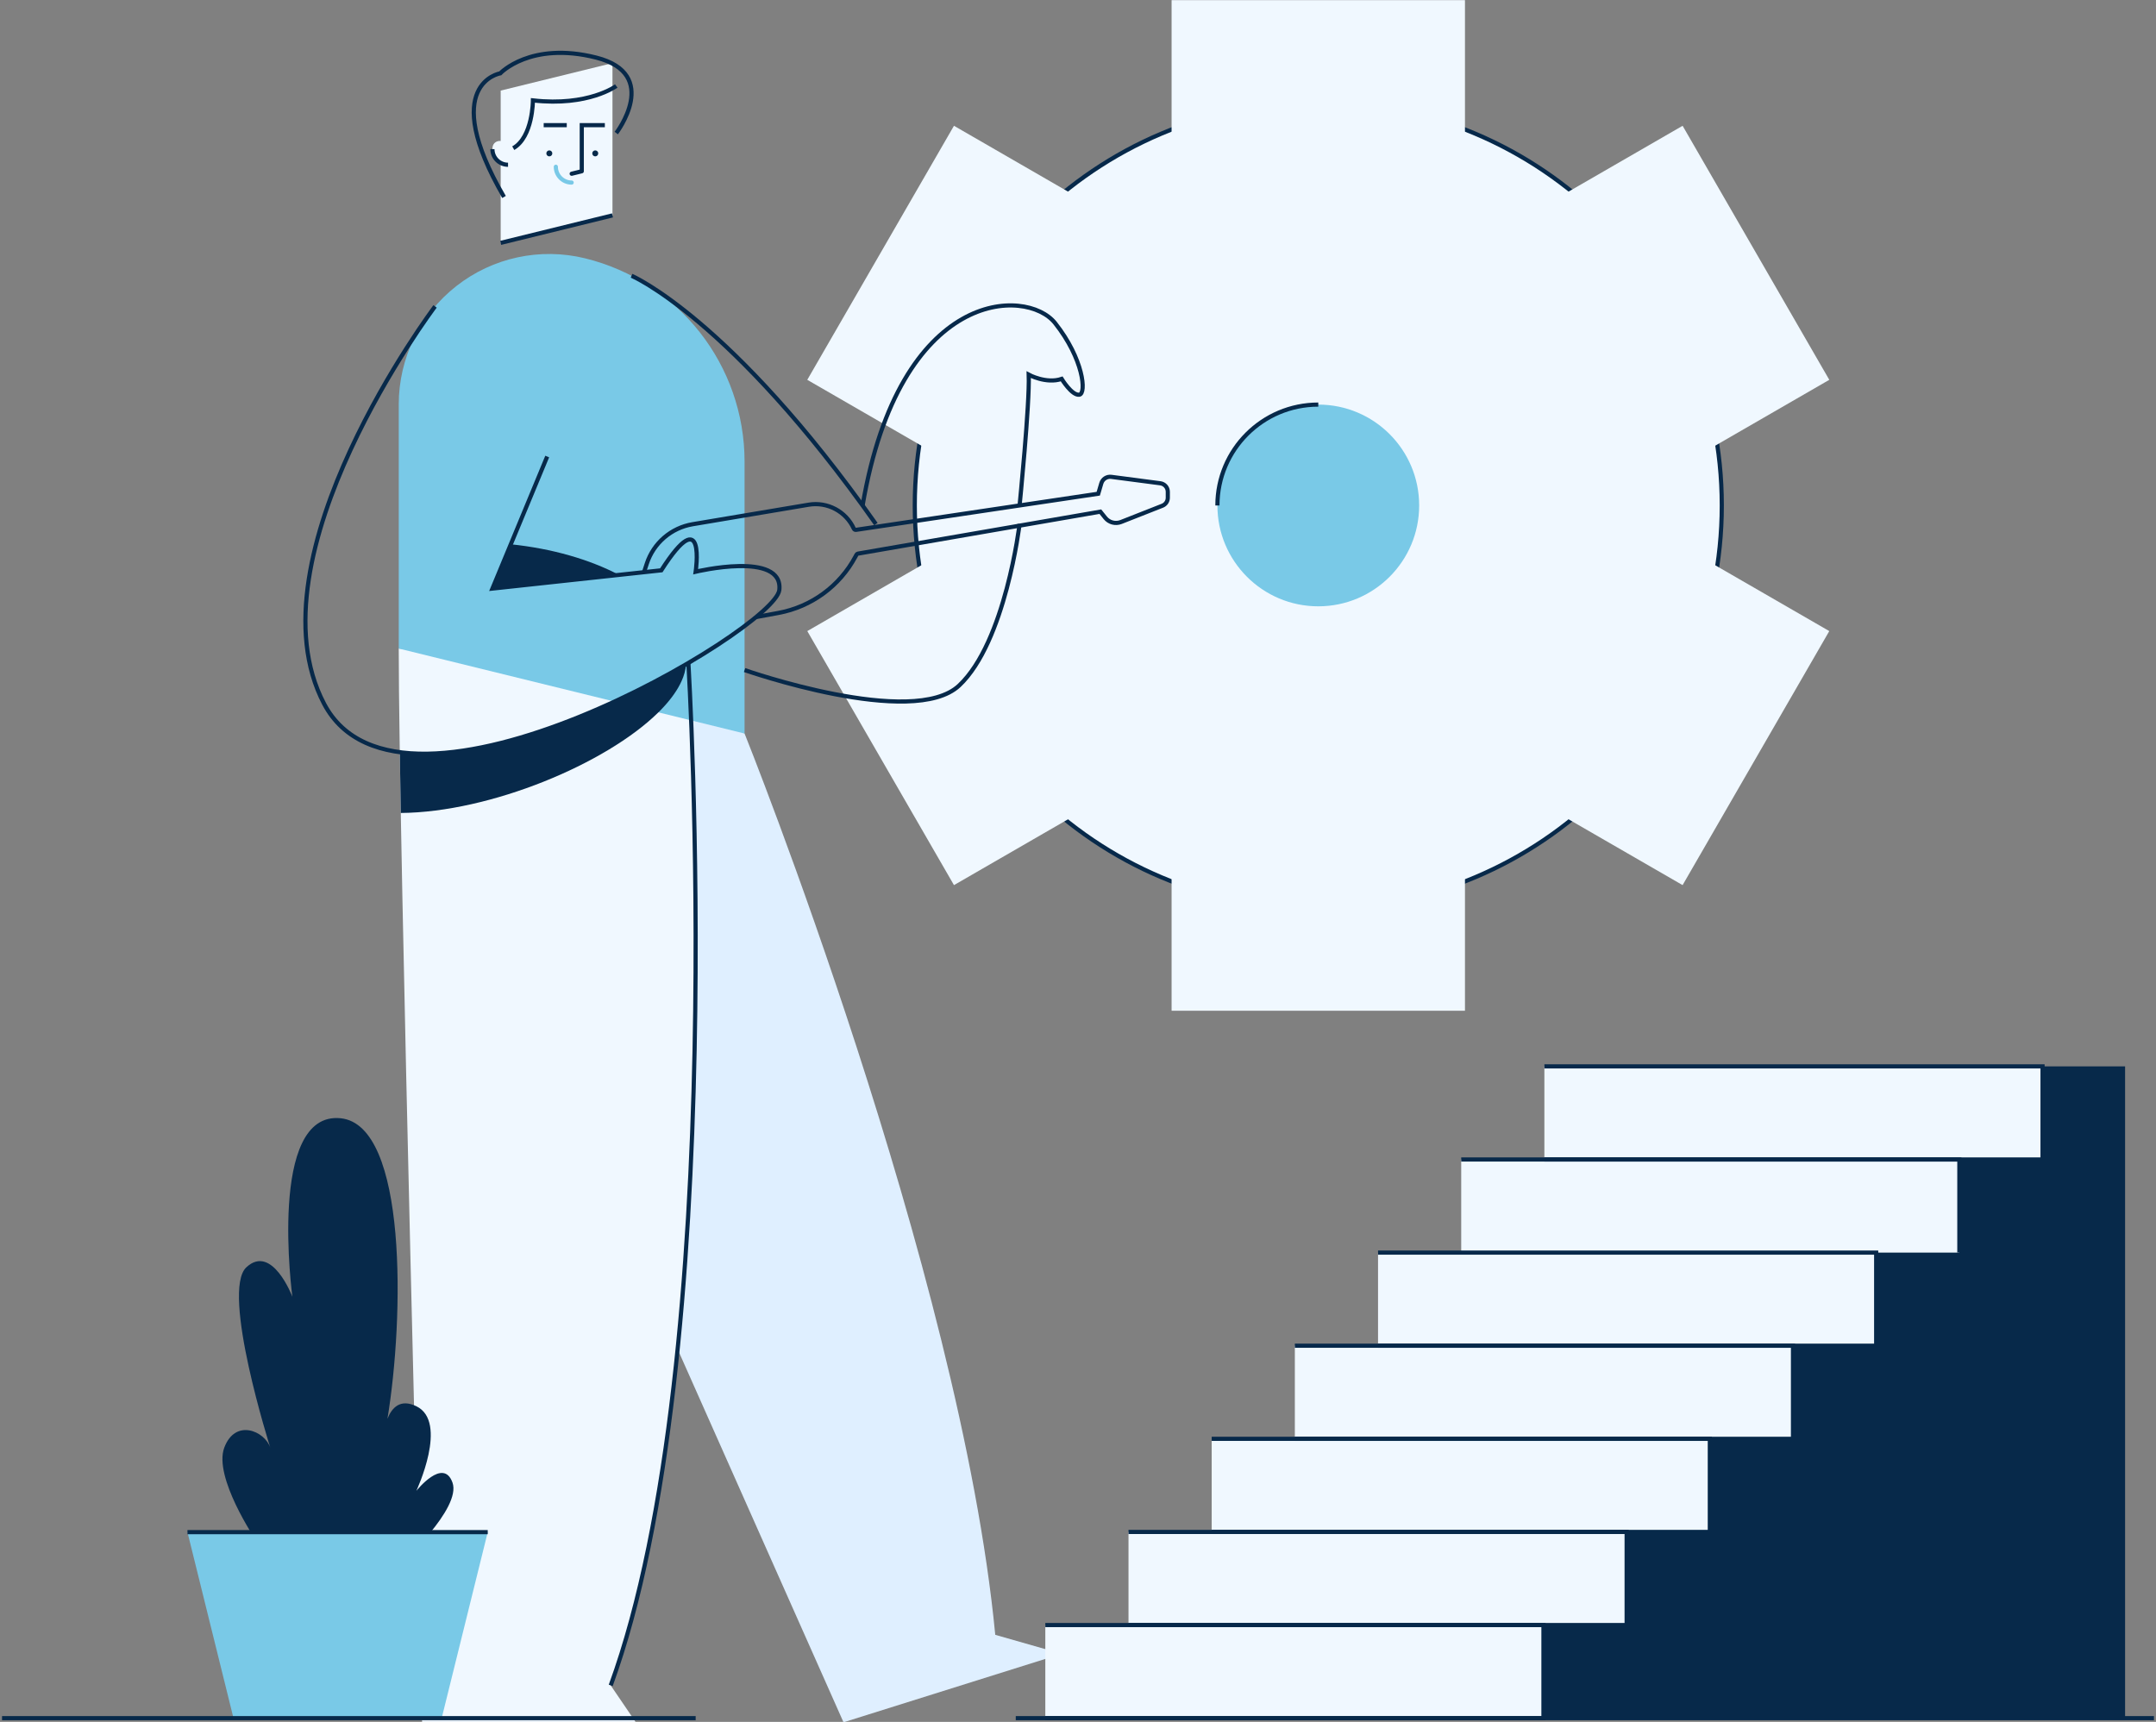 <svg width="318" height="254" viewBox="0 0 318 254" fill="none" xmlns="http://www.w3.org/2000/svg">
<rect x="0" y="0" width="318" height="254" fill="#808080" stroke="none"/>
<g clip-path="url(#clip0_560_54717)">
<path d="M194.441 134.076C227.31 134.076 253.956 107.43 253.956 74.561C253.956 41.692 227.31 15.046 194.441 15.046C161.572 15.046 134.926 41.692 134.926 74.561C134.926 107.43 161.572 134.076 194.441 134.076Z" fill="#F0F8FF"/>
<path fill-rule="evenodd" clip-rule="evenodd" d="M194.441 134.076C227.31 134.076 253.956 107.43 253.956 74.561C253.956 41.692 227.31 15.046 194.441 15.046C161.572 15.046 134.926 41.692 134.926 74.561C134.926 107.43 161.572 134.076 194.441 134.076Z" stroke="#07294A" stroke-width="0.614"/>
<rect x="172.805" y="0.022" width="43.27" height="149.077" fill="#F0F8FF"/>
<path d="M119.07 56.029L140.706 18.555L269.81 93.094L248.175 130.567L119.07 56.029Z" fill="#F0F8FF"/>
<path d="M140.707 130.567L119.072 93.094L248.177 18.555L269.812 56.029L140.707 130.567Z" fill="#F0F8FF"/>
<path d="M194.441 89.44C202.659 89.44 209.32 82.778 209.32 74.561C209.32 66.344 202.659 59.682 194.441 59.682C186.224 59.682 179.562 66.344 179.562 74.561C179.562 82.778 186.224 89.44 194.441 89.44Z" fill="#79C9E7"/>
<path d="M179.562 74.561C179.562 66.344 186.224 59.682 194.441 59.682" stroke="#07294A" stroke-width="0.614"/>
<path d="M146.795 241.159C141.666 187.54 109.821 108.205 109.821 108.205L81.984 91.025L85.061 133.92L89.209 174.865L124.414 254.062L156.586 243.957L146.795 241.159Z" fill="#DFEFFF"/>
<path d="M101.526 97.707C101.526 97.707 107.801 200.129 90.078 248.622L93.78 254.061H62.256C62.256 254.061 58.812 123.786 58.812 95.668L101.526 97.707Z" fill="#F0F8FF"/>
<path d="M90.337 18.462V31.773L73.848 35.825V13.363L90.337 9.31V18.462Z" fill="#F0F8FF"/>
<path d="M81.023 23.067C81.266 23.067 81.464 22.87 81.464 22.626C81.464 22.383 81.266 22.185 81.023 22.185C80.779 22.185 80.582 22.383 80.582 22.626C80.582 22.87 80.779 23.067 81.023 23.067Z" fill="#07294A"/>
<path d="M87.796 23.067C88.04 23.067 88.237 22.87 88.237 22.626C88.237 22.383 88.04 22.185 87.796 22.185C87.553 22.185 87.356 22.383 87.356 22.626C87.356 22.87 87.553 23.067 87.796 23.067Z" fill="#07294A"/>
<path d="M85.809 25.256V18.462H89.212" stroke="#07294A" stroke-width="0.614"/>
<path d="M80.191 18.462H83.595" stroke="#07294A" stroke-width="0.614"/>
<path d="M74.933 21.943V24.303C73.661 24.303 72.629 23.271 72.629 21.998C72.629 21.927 72.632 21.858 72.638 21.788C72.767 20.357 74.933 20.506 74.933 21.943Z" fill="#F0F8FF"/>
<path d="M74.933 24.303C73.661 24.303 72.629 23.271 72.629 21.998" stroke="#07294A" stroke-width="0.614"/>
<path d="M84.317 26.931C83.029 26.931 81.984 25.887 81.984 24.599" stroke="#79C9E7" stroke-width="0.614" stroke-linecap="round" stroke-linejoin="round"/>
<path d="M90.337 31.773L73.848 35.825" stroke="#07294A" stroke-width="0.614"/>
<path d="M85.809 25.262L84.32 25.628" stroke="#07294A" stroke-width="0.614" stroke-linecap="round"/>
<path d="M90.897 12.684C90.897 12.684 86.79 15.741 78.604 14.809C78.604 14.809 78.604 20.206 75.703 21.859" stroke="#07294A" stroke-width="0.614"/>
<path d="M90.896 19.627C90.896 19.627 97.583 10.923 87.912 8.488C78.241 6.053 73.785 10.819 73.785 10.819C73.785 10.819 64.637 12.322 74.34 29.056" stroke="#07294A" stroke-width="0.614"/>
<path d="M58.812 59.661V95.668L109.821 108.205V68.103C109.821 53.884 100.114 41.501 86.305 38.108H86.305C79.683 36.48 72.68 37.987 67.314 42.194C61.947 46.401 58.812 52.842 58.812 59.661L58.812 59.661Z" fill="#79C9E7"/>
<path d="M101.527 97.707C101.527 97.707 107.802 200.129 90.078 248.622" stroke="#07294A" stroke-width="0.614"/>
<path d="M64.17 45.198C64.17 45.198 36.38 82.069 47.801 103.816C59.223 125.564 114.324 92.833 114.946 87.03C115.567 81.227 102.608 84.336 102.608 84.336C102.608 84.336 104.169 73.767 97.538 84.129L72.63 86.823L80.712 67.343" stroke="#07294A" stroke-width="0.614"/>
<path d="M75.34 80.288L72.629 86.823L91.3 84.803C86.96 82.528 81.459 80.924 75.34 80.288Z" fill="#07294A"/>
<path d="M58.969 110.958C59.011 113.74 59.061 116.741 59.118 119.925C72.277 119.817 89.387 112.701 97.11 105.08L97.114 105.081C97.212 104.984 97.306 104.887 97.401 104.79C97.427 104.764 97.453 104.738 97.478 104.712C97.608 104.578 97.734 104.444 97.858 104.311C97.88 104.286 97.903 104.262 97.925 104.238C98.05 104.102 98.171 103.966 98.289 103.83C98.308 103.808 98.328 103.786 98.347 103.764C98.467 103.625 98.582 103.487 98.695 103.348C98.71 103.329 98.727 103.309 98.743 103.29C98.857 103.148 98.968 103.006 99.074 102.865C99.086 102.848 99.099 102.832 99.111 102.816C99.22 102.671 99.325 102.526 99.425 102.382C99.434 102.369 99.444 102.356 99.452 102.343C99.555 102.195 99.653 102.048 99.746 101.9C99.753 101.89 99.76 101.88 99.766 101.87C99.861 101.72 99.952 101.569 100.039 101.419L100.05 101.399C100.138 101.246 100.221 101.093 100.299 100.941L100.306 100.929C100.385 100.773 100.459 100.619 100.529 100.464L100.531 100.46C100.893 99.682 101.118 98.847 101.196 97.992C88.925 105.142 71.077 112.592 58.969 110.958Z" fill="#07294A"/>
<path d="M94.988 84.404L95.4 83.147C96.395 80.101 99 77.86 102.16 77.329L119.273 74.451C122.038 73.986 124.771 75.436 125.938 77.985V77.985C125.994 78.108 126.125 78.179 126.258 78.159L161.988 72.83L162.439 71.299C162.627 70.662 163.25 70.256 163.909 70.342L171.142 71.291C171.774 71.374 172.246 71.912 172.246 72.549V73.421C172.246 73.942 171.927 74.411 171.442 74.602L165.346 77.002C164.52 77.327 163.578 77.076 163.024 76.383L162.299 75.477L126.542 81.668C126.449 81.684 126.37 81.742 126.326 81.825L126.191 82.078C123.865 86.45 119.671 89.522 114.8 90.419L111.513 91.024" stroke="#07294A" stroke-width="0.614"/>
<path d="M93.148 40.677C93.148 40.677 107.742 46.878 129.191 77.307" stroke="#07294A" stroke-width="0.614"/>
<path d="M109.824 98.843C109.824 98.843 134.633 107.546 141.472 101.122C148.311 94.698 150.383 77.307 150.383 77.307" stroke="#07294A" stroke-width="0.614"/>
<path d="M150.385 74.561C150.385 74.561 151.887 59.623 151.732 55.271C151.732 55.271 154.3 56.67 156.591 55.893C156.591 55.893 158.104 58.38 159.192 58.224C160.28 58.069 159.814 52.94 155.617 47.655C151.421 42.371 132.727 42.405 127.23 74.561" stroke="#07294A" stroke-width="0.614"/>
<path d="M66.741 218.704C65.384 214.904 61.407 219.923 61.407 219.923C61.407 219.923 66.198 209.746 61.407 207.438C59.044 206.3 57.801 207.639 57.147 209.288C59.598 194.49 60.127 165.949 50.233 164.955C39.426 163.869 43.124 191.287 43.124 191.287C43.124 191.287 40.138 183.414 36.337 186.943C32.537 190.472 39.866 213.546 39.866 213.546C39.052 211.103 34.708 209.203 33.08 213.546C31.451 217.89 37.694 227.119 37.694 227.119L59.14 230.648C59.14 230.648 68.098 222.505 66.741 218.704Z" fill="#07294A"/>
<path d="M65.147 253.452H34.439L27.648 226.011H71.938L65.147 253.452Z" fill="#79C9E7"/>
<path d="M0.203 253.452H102.607" stroke="#07294A" stroke-width="0.614"/>
<path d="M27.648 226.011H71.938" stroke="#07294A" stroke-width="0.614"/>
<path d="M313.44 253.452H200.781L243.974 157.305H313.44V253.452Z" fill="#07294A"/>
<rect x="154.18" y="239.717" width="73.473" height="13.735" fill="#F0F8FF"/>
<rect x="166.449" y="225.982" width="73.473" height="13.735" fill="#F0F8FF"/>
<rect x="178.719" y="212.246" width="73.473" height="13.735" fill="#F0F8FF"/>
<rect x="190.984" y="198.511" width="73.473" height="13.735" fill="#F0F8FF"/>
<rect x="203.254" y="184.775" width="73.473" height="13.735" fill="#F0F8FF"/>
<rect x="215.523" y="171.04" width="73.473" height="13.735" fill="#F0F8FF"/>
<rect x="227.789" y="157.305" width="73.473" height="13.735" fill="#F0F8FF"/>
<path d="M154.18 239.717H227.653V253.452H154.18" stroke="#07294A" stroke-width="0.614"/>
<path d="M166.449 225.982H239.922V239.717H166.449" stroke="#07294A" stroke-width="0.614"/>
<path d="M178.719 212.246H252.192V225.982H178.719" stroke="#07294A" stroke-width="0.614"/>
<path d="M190.984 198.511H264.458V212.246H190.984" stroke="#07294A" stroke-width="0.614"/>
<path d="M203.254 184.776H276.727V198.511H203.254" stroke="#07294A" stroke-width="0.614"/>
<path d="M215.523 171.04H288.996V184.775" stroke="#07294A" stroke-width="0.614"/>
<path d="M227.793 157.305H301.266V171.04H227.793" stroke="#07294A" stroke-width="0.614"/>
<path d="M149.82 253.452H317.798" stroke="#07294A" stroke-width="0.614"/>
</g>
<defs>
<clipPath id="clip0_560_54717">
<rect width="317.398" height="254" fill="white" transform="translate(0.301)"/>
</clipPath>
</defs>
</svg>
